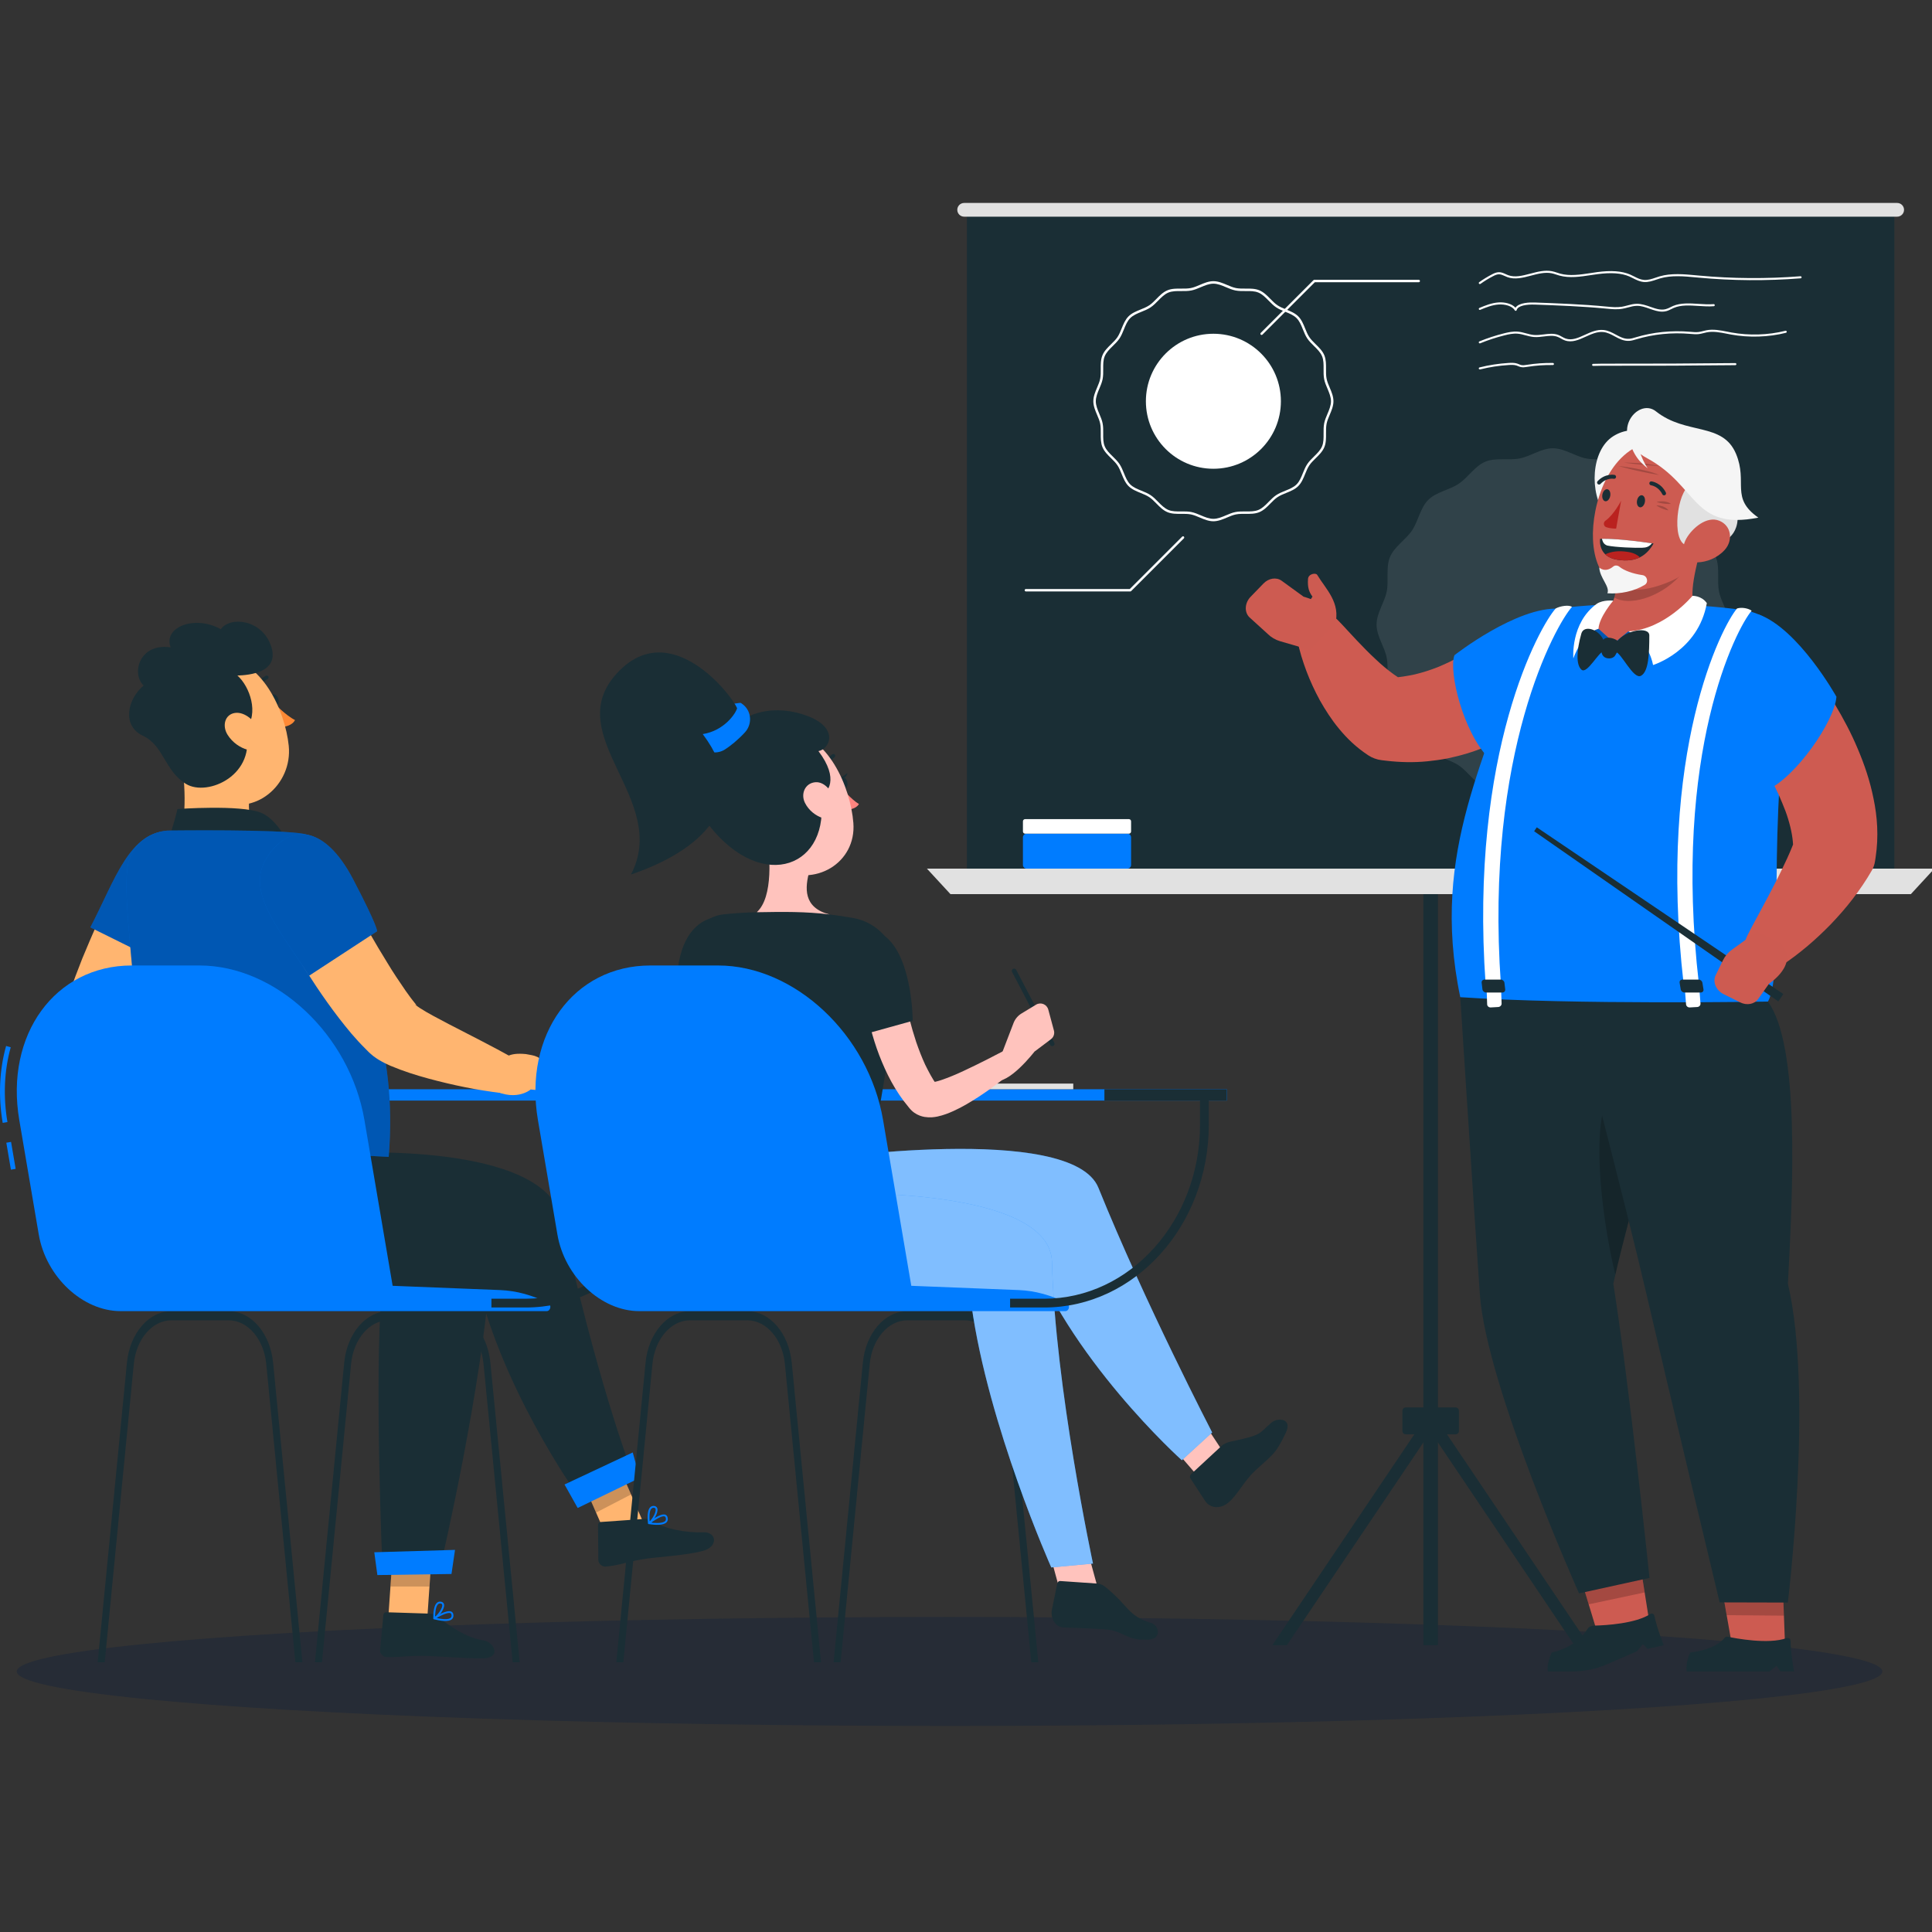 <?xml version="1.0" encoding="utf-8"?>
<!-- Generator: Adobe Illustrator 24.0.0, SVG Export Plug-In . SVG Version: 6.00 Build 0)  -->
<svg version="1.1" id="Layer_1" xmlns="http://www.w3.org/2000/svg" xmlns:xlink="http://www.w3.org/1999/xlink" x="0px" y="0px"
	 viewBox="0 0 1000 1000" style="enable-background:new 0 0 1000 1000;" xml:space="preserve">
<rect x="0" y="0" width="1000" height="1000" fill="#333333" stroke="none"/>
<style type="text/css">
	.st0{opacity:0.4;fill:#12213A;}
	.st1{fill:#1A2E35;}
	.st2{fill:#FFFFFF;}
	.st3{opacity:0.1;}
	.st4{fill:#007CFF;}
	.st5{fill:#E1E1E1;}
	.st6{fill:#FF8935;}
	.st7{fill:#FFB570;}
	.st8{opacity:0.3;}
	.st9{opacity:0.2;}
	.st10{fill:#FFC3BD;}
	.st11{fill:#FF847F;}
	.st12{opacity:0.5;fill:#FFFFFF;}
	.st13{fill:#CD5B51;}
	.st14{fill:#CE5B51;}
	.st15{fill:#F5F5F5;}
	.st16{fill:#BA221F;}
</style>
<ellipse id="_x3C_Path_x3E__84_" class="st0" cx="491.49" cy="865.14" rx="482.81" ry="28.2"/>
<g>
	<rect x="500.48" y="108.6" class="st1" width="480.04" height="349.69"/>
	<path class="st2" d="M628.05,269.81c-2.48,0-4.81-0.99-7.06-1.94c-1.58-0.67-3.08-1.31-4.59-1.61c-1.59-0.31-3.33-0.3-5.02-0.29
		c-2.41,0.02-4.9,0.04-7.11-0.88c-2.26-0.94-4.02-2.73-5.72-4.47c-1.22-1.24-2.37-2.41-3.68-3.29c-1.33-0.89-2.93-1.54-4.48-2.17
		c-2.24-0.91-4.56-1.85-6.27-3.56c-1.71-1.71-2.65-4.03-3.56-6.27c-0.63-1.55-1.28-3.16-2.17-4.48c-0.88-1.31-2.05-2.46-3.29-3.68
		c-1.74-1.7-3.53-3.46-4.47-5.72c-0.91-2.21-0.9-4.7-0.88-7.11c0.01-1.69,0.03-3.43-0.29-5.02c-0.3-1.52-0.93-3.01-1.61-4.59
		c-0.95-2.25-1.94-4.58-1.94-7.06c0-2.48,0.99-4.81,1.94-7.06c0.67-1.58,1.31-3.08,1.61-4.59c0.31-1.59,0.3-3.33,0.29-5.02
		c-0.02-2.41-0.04-4.91,0.88-7.11c0.93-2.26,2.73-4.02,4.47-5.72c1.24-1.22,2.41-2.37,3.29-3.67c0.89-1.33,1.54-2.93,2.17-4.48
		c0.91-2.24,1.85-4.56,3.56-6.27c1.71-1.71,4.03-2.65,6.27-3.56c1.55-0.63,3.16-1.28,4.48-2.17c1.31-0.88,2.46-2.05,3.68-3.29
		c1.7-1.74,3.46-3.53,5.72-4.47c2.21-0.92,4.7-0.9,7.11-0.88c1.68,0.01,3.43,0.03,5.02-0.29c1.52-0.3,3.01-0.93,4.59-1.61
		c2.25-0.96,4.58-1.94,7.06-1.94c2.48,0,4.81,0.99,7.06,1.94c1.58,0.67,3.08,1.31,4.59,1.61c1.59,0.31,3.33,0.3,5.02,0.29
		c2.41-0.02,4.91-0.04,7.11,0.88c2.26,0.94,4.02,2.73,5.72,4.47c1.22,1.24,2.37,2.41,3.68,3.29c1.33,0.89,2.93,1.54,4.48,2.17
		c2.24,0.91,4.56,1.85,6.27,3.56c1.71,1.71,2.65,4.03,3.56,6.27c0.63,1.55,1.28,3.16,2.17,4.48c0.88,1.31,2.05,2.46,3.29,3.68
		c1.74,1.7,3.53,3.46,4.47,5.72c0.91,2.21,0.9,4.7,0.88,7.11c-0.01,1.69-0.03,3.43,0.29,5.02c0.3,1.52,0.93,3.01,1.61,4.59
		c0.95,2.25,1.94,4.58,1.94,7.06c0,2.48-0.99,4.81-1.94,7.06c-0.67,1.58-1.31,3.08-1.61,4.59c-0.31,1.59-0.3,3.33-0.29,5.02
		c0.02,2.41,0.04,4.91-0.88,7.11c-0.94,2.26-2.73,4.02-4.47,5.72c-1.24,1.22-2.41,2.37-3.29,3.67c-0.89,1.33-1.54,2.93-2.17,4.48
		c-0.91,2.24-1.85,4.56-3.56,6.27c-1.71,1.71-4.03,2.65-6.27,3.56c-1.55,0.63-3.16,1.28-4.48,2.17c-1.31,0.88-2.46,2.05-3.67,3.29
		c-1.7,1.74-3.46,3.53-5.72,4.47c-2.21,0.92-4.7,0.9-7.11,0.88c-1.69-0.01-3.43-0.03-5.02,0.29c-1.52,0.3-3.01,0.93-4.59,1.61
		C632.86,268.82,630.53,269.81,628.05,269.81z M612.39,264.71c1.42,0,2.87,0.04,4.25,0.32c1.64,0.33,3.27,1.01,4.84,1.68
		c2.14,0.91,4.34,1.84,6.57,1.84c2.23,0,4.43-0.94,6.57-1.84c1.57-0.67,3.2-1.36,4.84-1.68c1.71-0.34,3.52-0.32,5.27-0.31
		c2.39,0.02,4.65,0.04,6.62-0.78c2.02-0.84,3.62-2.46,5.31-4.19c1.21-1.23,2.46-2.5,3.87-3.45c1.43-0.96,3.1-1.64,4.71-2.29
		c2.22-0.9,4.33-1.76,5.85-3.28c1.53-1.53,2.38-3.63,3.28-5.85c0.65-1.61,1.33-3.28,2.29-4.71c0.95-1.42,2.22-2.66,3.45-3.87
		c1.72-1.69,3.35-3.29,4.19-5.31c0.82-1.97,0.8-4.23,0.78-6.62c-0.01-1.75-0.03-3.56,0.31-5.27c0.33-1.64,1.01-3.27,1.68-4.84
		c0.91-2.14,1.84-4.34,1.84-6.57c0-2.23-0.94-4.43-1.84-6.57c-0.67-1.57-1.36-3.2-1.68-4.84c-0.34-1.71-0.33-3.52-0.31-5.27
		c0.02-2.39,0.04-4.65-0.78-6.62c-0.84-2.02-2.46-3.62-4.19-5.31c-1.23-1.21-2.5-2.46-3.45-3.87c-0.96-1.43-1.63-3.1-2.29-4.71
		c-0.9-2.22-1.75-4.33-3.28-5.85c-1.53-1.53-3.63-2.38-5.85-3.28c-1.61-0.65-3.28-1.33-4.71-2.29c-1.42-0.95-2.66-2.22-3.87-3.45
		c-1.69-1.72-3.29-3.35-5.31-4.19c-1.97-0.82-4.23-0.8-6.62-0.78c-1.75,0.01-3.56,0.03-5.27-0.31c-1.64-0.33-3.27-1.01-4.84-1.68
		c-2.14-0.91-4.34-1.84-6.57-1.84c-2.23,0-4.43,0.94-6.57,1.84c-1.57,0.67-3.2,1.36-4.84,1.68c-1.71,0.34-3.52,0.32-5.27,0.31
		c-2.39-0.02-4.65-0.03-6.62,0.78c-2.02,0.84-3.62,2.46-5.31,4.19c-1.21,1.23-2.46,2.5-3.87,3.45c-1.43,0.96-3.1,1.64-4.71,2.29
		c-2.22,0.9-4.33,1.76-5.85,3.28c-1.53,1.53-2.38,3.63-3.28,5.85c-0.65,1.61-1.33,3.28-2.29,4.71c-0.95,1.42-2.22,2.66-3.45,3.87
		c-1.72,1.69-3.35,3.29-4.19,5.31c-0.82,1.97-0.8,4.23-0.78,6.62c0.01,1.75,0.03,3.56-0.31,5.27c-0.33,1.64-1.01,3.27-1.68,4.84
		c-0.91,2.14-1.84,4.34-1.84,6.57c0,2.23,0.94,4.43,1.84,6.57c0.67,1.57,1.36,3.2,1.68,4.84c0.34,1.71,0.33,3.52,0.31,5.27
		c-0.02,2.39-0.04,4.65,0.78,6.62c0.84,2.02,2.46,3.62,4.19,5.31c1.23,1.21,2.5,2.46,3.45,3.87c0.96,1.43,1.63,3.1,2.29,4.71
		c0.9,2.22,1.76,4.33,3.28,5.85c1.53,1.53,3.63,2.38,5.85,3.28c1.61,0.65,3.27,1.33,4.71,2.29c1.42,0.95,2.67,2.22,3.87,3.45
		c1.69,1.72,3.29,3.35,5.31,4.19c1.97,0.82,4.23,0.8,6.62,0.78C611.71,264.72,612.05,264.71,612.39,264.71z"/>
	<circle class="st2" cx="628.05" cy="207.69" r="34.94"/>
	<path class="st2" d="M653,173.37c-0.16,0-0.32-0.06-0.44-0.18c-0.24-0.24-0.24-0.64,0-0.89l27.3-27.3
		c0.12-0.12,0.28-0.18,0.44-0.18h54.04c0.35,0,0.63,0.28,0.63,0.63c0,0.35-0.28,0.63-0.63,0.63h-53.78l-27.11,27.11
		C653.32,173.31,653.16,173.37,653,173.37z"/>
	<path class="st2" d="M585.03,306.13H531c-0.35,0-0.63-0.28-0.63-0.63c0-0.35,0.28-0.63,0.63-0.63h53.78l27.11-27.11
		c0.24-0.24,0.64-0.24,0.89,0c0.24,0.24,0.24,0.64,0,0.89l-27.3,27.3C585.36,306.07,585.2,306.13,585.03,306.13z"/>
	<g>
		<path class="st2" d="M765.96,147.03c-0.17,0-0.33-0.08-0.44-0.22c-0.17-0.24-0.12-0.57,0.12-0.75c2.08-1.49,4.34-2.88,6.72-4.1
			c1-0.52,2.18-1.07,3.52-1.07c0,0,0.01,0,0.01,0c1.29,0,2.38,0.51,3.43,0.99c0.4,0.19,0.81,0.38,1.23,0.53
			c3.55,1.34,7.46,0.31,11.59-0.78c3.68-0.97,7.5-1.97,11.18-1.24c0.91,0.18,1.78,0.46,2.61,0.74c0.51,0.17,1.01,0.33,1.53,0.48
			c4.99,1.39,10.53,0.54,15.88-0.27c1.11-0.17,2.22-0.34,3.32-0.49c7.24-0.98,12.82-0.57,17.07,1.24c0.71,0.3,1.39,0.65,2.08,1
			c1.67,0.85,3.25,1.65,5.13,1.8c2.09,0.17,4.03-0.49,6.08-1.19c0.66-0.23,1.33-0.45,1.99-0.65c6.02-1.76,12.67-1.14,19.1-0.53
			l1.17,0.11c17.45,1.62,35.16,1.74,52.64,0.36c0.29-0.02,0.55,0.2,0.58,0.49c0.02,0.29-0.2,0.55-0.49,0.58
			c-17.55,1.38-35.32,1.26-52.83-0.36l-1.17-0.11c-6.33-0.6-12.88-1.21-18.7,0.5c-0.65,0.19-1.3,0.41-1.95,0.63
			c-2.07,0.7-4.2,1.43-6.51,1.24c-2.09-0.17-3.84-1.06-5.53-1.91c-0.66-0.34-1.33-0.67-2.01-0.97c-4.07-1.74-9.46-2.12-16.51-1.17
			c-1.09,0.15-2.2,0.32-3.3,0.48c-5.46,0.83-11.11,1.69-16.32,0.25c-0.54-0.15-1.06-0.32-1.58-0.49c-0.84-0.28-1.64-0.54-2.48-0.71
			c-3.45-0.68-7.13,0.29-10.7,1.23c-4.11,1.08-8.37,2.2-12.24,0.75c-0.44-0.17-0.87-0.37-1.3-0.56c-0.99-0.46-1.94-0.84-2.99-0.89
			c-1.09,0-2.09,0.47-3.02,0.95c-2.33,1.2-4.55,2.56-6.58,4.02C766.17,147,766.06,147.03,765.96,147.03z"/>
		<path class="st2" d="M860.32,161.31c-2.2,0-4.35-0.76-6.45-1.5c-2.14-0.75-4.3-1.54-6.59-1.51c-1.58,0.01-3.06,0.41-4.62,0.83
			c-0.98,0.26-2,0.53-3.04,0.7c-2.71,0.44-5.5,0.17-8.21-0.09l-0.33-0.03c-12.16-1.16-24.62-1.62-36.67-2.06
			c-4.16-0.15-8.8,0.51-9.38,2.84c-0.05,0.21-0.23,0.37-0.45,0.4c-0.22,0.03-0.43-0.08-0.54-0.27c-1.25-2.26-5.11-3.23-8.28-3.02
			c-3.49,0.23-6.74,1.58-9.6,2.77c-0.27,0.11-0.59-0.02-0.7-0.29c-0.11-0.27,0.02-0.59,0.29-0.7c2.94-1.22,6.28-2.6,9.94-2.85
			c3.04-0.2,6.84,0.59,8.71,2.75c1.74-2.69,7.48-2.8,10.04-2.7c12.07,0.44,24.55,0.9,36.73,2.07l0.33,0.03
			c2.64,0.25,5.36,0.51,7.93,0.1c0.99-0.16,1.98-0.42,2.94-0.68c1.56-0.42,3.18-0.85,4.89-0.86c2.45,0.01,4.73,0.79,6.96,1.57
			c2.75,0.97,5.35,1.88,7.98,1.2c0.86-0.22,1.62-0.6,2.42-1c0.43-0.21,0.86-0.43,1.3-0.62c3.98-1.71,8.67-1.4,13.21-1.11
			c2.61,0.17,5.31,0.34,7.85,0.14c0.31-0.02,0.55,0.2,0.58,0.49c0.02,0.29-0.2,0.55-0.49,0.58c-2.62,0.21-5.36,0.03-8.01-0.14
			c-4.61-0.3-8.97-0.58-12.72,1.02c-0.42,0.18-0.83,0.39-1.24,0.59c-0.82,0.41-1.66,0.83-2.63,1.08
			C861.75,161.23,861.03,161.31,860.32,161.31z"/>
		<path class="st2" d="M765.95,177.74c-0.21,0-0.41-0.13-0.5-0.33c-0.11-0.27,0.02-0.59,0.29-0.7c4.06-1.67,8.35-3.07,12.75-4.18
			c2.12-0.53,4.59-1.08,7.13-0.87c1.49,0.12,2.91,0.51,4.28,0.88c1.4,0.38,2.73,0.74,4.14,0.85c1.61,0.13,3.32-0.09,4.97-0.29
			c2.5-0.31,5.09-0.63,7.42,0.21c0.74,0.27,1.4,0.63,2.03,0.99c0.65,0.36,1.26,0.71,1.95,0.94c3.24,1.11,6.47-0.36,9.88-1.92
			c3.08-1.41,6.26-2.86,9.71-2.51c2.38,0.24,4.38,1.32,6.32,2.37c2.22,1.2,4.31,2.33,6.84,2.19c1.14-0.06,2.25-0.4,3.32-0.72
			l0.32-0.1c8.82-2.65,18.48-3.62,27.95-2.82l0.49,0.04c1.3,0.12,2.65,0.24,3.93,0.08c0.81-0.1,1.57-0.29,2.38-0.5
			c0.57-0.15,1.15-0.29,1.73-0.41c3.59-0.68,7.27,0.05,10.83,0.75c0.69,0.14,1.38,0.27,2.06,0.4c9.14,1.67,19.07,1.36,27.98-0.88
			c0.29-0.07,0.58,0.1,0.65,0.39c0.07,0.29-0.1,0.58-0.39,0.65c-9.05,2.28-19.15,2.6-28.43,0.9c-0.69-0.13-1.38-0.26-2.07-0.4
			c-3.45-0.68-7.03-1.39-10.42-0.75c-0.56,0.11-1.11,0.25-1.66,0.39c-0.81,0.21-1.65,0.42-2.53,0.53c-1.39,0.16-2.79,0.04-4.15-0.08
			l-0.49-0.04c-9.33-0.8-18.86,0.16-27.55,2.77l-0.31,0.09c-1.14,0.34-2.31,0.7-3.58,0.77c-2.82,0.15-5.15-1.1-7.41-2.32
			c-1.85-1-3.76-2.03-5.92-2.25c-3.15-0.32-6.2,1.07-9.15,2.41c-3.45,1.58-7.02,3.2-10.67,1.96c-0.78-0.27-1.47-0.65-2.13-1.02
			c-0.62-0.35-1.21-0.68-1.87-0.91c-2.09-0.75-4.44-0.46-6.92-0.16c-1.7,0.21-3.47,0.43-5.19,0.29c-1.51-0.12-2.95-0.51-4.34-0.88
			c-1.38-0.38-2.69-0.73-4.09-0.84c-2.36-0.2-4.74,0.33-6.78,0.85c-4.36,1.09-8.6,2.48-12.61,4.13
			C766.09,177.73,766.02,177.74,765.95,177.74z"/>
		<g>
			<path class="st2" d="M765.95,191.23c-0.24,0-0.46-0.16-0.52-0.41c-0.07-0.29,0.1-0.58,0.39-0.65c4.85-1.22,9.9-1.99,15.02-2.31
				c1.46-0.09,3.01-0.14,4.42,0.31c0.32,0.1,0.63,0.23,0.93,0.36c0.42,0.18,0.82,0.34,1.25,0.43c0.91,0.19,1.92,0.03,2.9-0.13
				c4.48-0.71,8.96-1.03,13.44-0.96c0.3,0,0.53,0.25,0.53,0.54c-0.01,0.3-0.2,0.52-0.54,0.53c-4.41-0.07-8.84,0.24-13.15,0.93
				c-1.18,0.19-2.29,0.36-3.39,0.13c-0.53-0.11-0.99-0.3-1.44-0.49c-0.28-0.12-0.55-0.23-0.84-0.32c-1.23-0.39-2.67-0.35-4.03-0.26
				c-5.05,0.31-10.03,1.08-14.82,2.28C766.04,191.23,766,191.23,765.95,191.23z"/>
			<path class="st2" d="M824.61,189.4c-0.29,0-0.52-0.23-0.53-0.52c-0.01-0.3,0.22-0.54,0.52-0.55c2.98-0.11,6.02-0.1,8.95-0.1
				l0.23,0c21.38,0.04,43.05-0.06,64.42-0.29c0,0,0,0,0.01,0c0.29,0,0.53,0.24,0.54,0.53c0,0.3-0.23,0.54-0.53,0.54
				c-21.38,0.24-43.06,0.34-64.43,0.29l-0.23,0c-2.92-0.01-5.95-0.01-8.91,0.1C824.62,189.4,824.62,189.4,824.61,189.4z"/>
		</g>
	</g>
	<g class="st3">
		<path class="st2" d="M895.01,323.28c0,5.97-4.13,11.47-5.25,17.11c-1.15,5.82,0.54,12.47-1.68,17.82
			c-2.26,5.45-8.18,8.94-11.42,13.78c-3.27,4.88-4.25,11.68-8.38,15.81c-4.14,4.14-10.94,5.12-15.81,8.38
			c-4.84,3.24-8.34,9.16-13.78,11.42c-5.35,2.22-12,0.53-17.82,1.68c-5.65,1.12-11.14,5.25-17.11,5.25
			c-5.97,0-11.47-4.13-17.11-5.25c-5.82-1.15-12.47,0.54-17.82-1.68c-5.45-2.26-8.94-8.18-13.78-11.42
			c-4.88-3.27-11.68-4.25-15.81-8.38c-4.14-4.14-5.12-10.94-8.38-15.81c-3.24-4.84-9.16-8.34-11.42-13.78
			c-2.22-5.35-0.53-12-1.68-17.82c-1.12-5.65-5.25-11.14-5.25-17.11c0-5.97,4.13-11.47,5.25-17.11c1.15-5.82-0.54-12.47,1.68-17.82
			c2.26-5.45,8.18-8.94,11.42-13.78c3.27-4.88,4.25-11.68,8.38-15.81c4.14-4.14,10.94-5.12,15.81-8.38
			c4.84-3.24,8.34-9.16,13.78-11.42c5.35-2.22,12-0.53,17.82-1.68c5.65-1.12,11.14-5.25,17.11-5.25c5.97,0,11.47,4.13,17.11,5.25
			c5.82,1.15,12.47-0.54,17.82,1.68c5.45,2.26,8.94,8.18,13.78,11.42c4.88,3.27,11.68,4.25,15.81,8.38
			c4.14,4.14,5.12,10.94,8.38,15.81c3.24,4.84,9.16,8.34,11.42,13.78c2.22,5.35,0.53,12,1.68,17.82
			C890.88,311.81,895.01,317.3,895.01,323.28z"/>
	</g>
	<g>
		<path class="st4" d="M531.39,431.5h52.13c1.06,0,1.93,0.87,1.93,1.93v14.25c0,1.06-0.87,1.93-1.93,1.93h-52.13
			c-1.06,0-1.93-0.87-1.93-1.93v-14.25C529.46,432.37,530.33,431.5,531.39,431.5z"/>
		<path class="st2" d="M530.6,431.5h53.72c0.62,0,1.13-0.51,1.13-1.13v-5.26c0-0.62-0.51-1.13-1.13-1.13H530.6
			c-0.62,0-1.13,0.51-1.13,1.13v5.26C529.46,430.99,529.97,431.5,530.6,431.5z"/>
	</g>
	<rect x="736.74" y="456.2" class="st1" width="7.53" height="395.34"/>
	<path class="st1" d="M753.43,742.39h-25.84c-0.94,0-1.7-0.76-1.7-1.7v-10.5c0-0.94,0.76-1.7,1.7-1.7h25.84c0.94,0,1.7,0.76,1.7,1.7
		v10.5C755.13,741.63,754.37,742.39,753.43,742.39z"/>
	<polygon class="st1" points="666.1,851.54 658.57,851.54 736.74,735.44 744.27,735.44 	"/>
	<polygon class="st1" points="814.91,851.54 822.44,851.54 744.27,735.44 736.74,735.44 	"/>
	<path class="st5" d="M981.97,112.15H499.04c-1.96,0-3.55-1.59-3.55-3.55l0,0c0-1.96,1.59-3.55,3.55-3.55h482.94
		c1.96,0,3.55,1.59,3.55,3.55l0,0C985.52,110.56,983.93,112.15,981.97,112.15z"/>
	<polygon class="st5" points="1001.23,449.61 479.78,449.61 491.94,462.79 989.07,462.79 	"/>
</g>
<g>
	<rect x="127.54" y="563.79" class="st4" width="239.04" height="5.86"/>
	<rect x="303.19" y="563.79" class="st1" width="63.38" height="5.86"/>
	<path class="st1" d="M268.98,860.39h-3.63l-15.08-154.5c-1.26-12.82-9.6-22.5-19.4-22.5h-29.74c-9.82,0-18.14,9.68-19.4,22.5
		l-15.08,154.5h-3.63l15.15-155.12c1.47-15.16,11.34-26.61,22.95-26.61h29.74c11.61,0,21.48,11.45,22.95,26.61L268.98,860.39z"/>
	<path class="st1" d="M156.51,860.39h-3.63l-15.08-154.5c-1.26-12.82-9.6-22.5-19.4-22.5H88.67c-9.82,0-18.14,9.68-19.4,22.5
		l-15.08,154.5h-3.63l15.15-155.12c1.47-15.16,11.34-26.61,22.95-26.61h29.74c11.61,0,21.48,11.45,22.95,26.61L156.51,860.39z"/>
	<g>
		<g>
			<path class="st1" d="M140.3,362.85c0.54,1.56,1.82,2.56,2.85,2.24c1.03-0.32,1.42-1.84,0.88-3.4c-0.54-1.56-1.82-2.56-2.85-2.24
				C140.15,359.78,139.76,361.3,140.3,362.85z"/>
			<path class="st6" d="M141.82,363.93c0,0,6.08,6.38,10.86,8.76c-1.44,3.01-5.8,3.5-5.8,3.5L141.82,363.93z"/>
			<path class="st1" d="M133.73,357.82c-0.15,0.05-0.31,0.07-0.48,0.04c-0.53-0.09-0.88-0.59-0.79-1.12c0.91-5.21,5.06-6.93,5.24-7
				c0.45-0.23,1.06,0.04,1.26,0.54c0.2,0.5-0.04,1.06-0.54,1.26c-0.17,0.07-3.34,1.45-4.05,5.54
				C134.3,357.44,134.05,357.71,133.73,357.82z"/>
			<path class="st7" d="M92.16,387.12l15.98,15.14l21.19,11.9c-0.75,0.68-0.49,5.42-0.17,7.79c0.66,4.93,2,8.7,8.72,11.48
				c2.59,1.07,5.05,2.43,5.46,4.81c0.5,2.89-1.62,6.49-13.48,8.2c-13.74,1.98-24.77-1.2-33.44-4.71c-5.01-2.03-4.12-4.27-2.88-9.01
				C96.74,420.66,96.01,399.34,92.16,387.12z"/>
			<path class="st1" d="M85.79,438.27c4.27-11.05,6.04-19.52,6.04-19.52s32.44-2.35,43.15,1.88c10.71,4.23,17.35,22.58,17.35,22.58
				L85.79,438.27z"/>
			<path class="st7" d="M88.61,378.58c7.64,18.23,11.19,29.31,23.89,35.43c19.11,9.22,39.01-7.75,36.95-28
				c-1.86-18.22-14.04-44.98-34.78-45.72C94.24,339.57,80.97,360.35,88.61,378.58z"/>
			<path class="st1" d="M127.07,377.62c7.19-8.2,2.2-22.36-4.19-27.96c6.19-0.21,22.17-1.61,17.38-15.39
				c-4.79-13.78-21.17-15.38-25.97-8.59c-13.58-7.59-29.96-1-25.97,9.39c-15.98-2.4-20.57,13.38-13.98,19.77
				c-8.39,6.99-11.39,20.77-0.4,25.97s11.19,18.18,22.37,24.97C107.49,412.57,133.26,401,127.07,377.62z"/>
			<path class="st7" d="M117.83,380.38c2.57,4.07,6.62,6.7,10.29,7.68c5.51,1.47,8.16-4.62,6.13-9.84
				c-1.84-4.69-7.42-10.02-12.71-9.19C116.32,369.86,114.88,375.74,117.83,380.38z"/>
			<g>
				<g>
					<g>
						<g>
							<g>
								<path class="st7" d="M100.97,462.64L84.77,495c-2.71,5.39-5.35,10.77-7.91,16.16c-2.56,5.35-5.12,10.73-7.34,16.01
									c-1.2,2.67-2.2,5.21-3.28,7.81l-1.37,3.72l-0.17,0.47l-0.09,0.23l-0.04,0.12l-0.02,0.05l0.06-0.24
									c0.33-1.35,0.36-2.47,0.33-3.2c-0.08-1.53-0.34-2.05-0.45-2.29c-0.22-0.35-0.14,0.33,0.13,1.13
									c0.26,0.82,0.71,1.84,1.23,2.91c1.07,2.15,2.43,4.51,3.84,6.92c5.83,9.66,12.98,19.78,19.47,30.06l0.16,0.25
									c2.86,4.53,1.5,10.52-3.03,13.37c-3.28,2.07-7.34,1.92-10.41-0.04c-5.58-3.57-10.69-7.33-15.71-11.45
									c-5.02-4.1-9.88-8.44-14.59-13.37c-2.39-2.45-4.7-5.07-6.99-8.1c-1.15-1.52-2.31-3.14-3.48-5.06
									c-1.16-1.93-2.37-4.07-3.45-7.39c-0.52-1.73-1.07-3.78-1.16-6.85c-0.04-1.5,0.08-3.39,0.59-5.5l0.4-1.59l1.33-5.14
									c0.98-3.22,1.91-6.55,2.99-9.63c2.12-6.29,4.44-12.26,6.79-18.26c2.46-5.9,4.92-11.77,7.54-17.53
									c5.26-11.56,10.74-22.73,16.96-33.94c5.14-9.26,16.82-12.6,26.08-7.45c9.01,5,12.41,16.18,7.86,25.31L100.97,462.64z"/>
								<g>
									<g>
										<path class="st4" d="M88.4,430.18c20.85,0.77,30.33,16.38,13.04,44.16c-14.87,23.88-16.91,24.37-16.91,24.37L46.76,480
											C59.45,455.82,67.06,429.4,88.4,430.18z"/>
									</g>
									<g class="st8">
										<path d="M88.4,430.18c20.85,0.77,30.33,16.38,13.04,44.16c-14.87,23.88-16.91,24.37-16.91,24.37L46.76,480
											C59.45,455.82,67.06,429.4,88.4,430.18z"/>
									</g>
								</g>
								<path class="st7" d="M99.25,579.17l-2.1-2.35c-6.54-6.07-9.31-5.31-16.8-5.31l-9.13,6.83c5.53,15.2,16.7,14.53,16.7,14.53
									l3.25,3.02c3.08,2.86,8.08,1.62,9.47-2.35l0.95-2.7C102.99,586.82,102.1,582.34,99.25,579.17z"/>
							</g>
							<g>
								<polygon class="st7" points="318.31,805.32 336.16,795.31 317.15,751.79 299.31,761.81 								"/>
								<polygon class="st9" points="308.52,782.9 326.65,773.52 317.15,751.79 299.31,761.81 								"/>
								<path class="st1" d="M333.84,786.17l-22.9,1.61c-0.83,0.06-1.42,0.68-1.41,1.5l0.17,18.2c0.02,1.89,1.91,3.54,3.82,3.37
									c7.96-0.7,11.19-2.68,21.18-4.11c6.15-0.88,20.92-1.75,29.19-4.02c8.09-2.22,6.95-9.9,0.16-9.61
									c-8.79,0.38-20.54-1.82-26.61-5.94C336.34,786.43,335.06,786.08,333.84,786.17z"/>
								<g>
									<path class="st1" d="M177.63,596.82c0,0,104.28-6.22,113.1,34.23c17.95,82.29,35.24,127.81,35.24,127.81l-27.58,14.24
										c0,0-40.55-56.92-52.53-115.24c-42.47-6.38-116.72,16.11-134.5-15.78c-15.69-28.15-1.92-48.36-1.92-48.36L177.63,596.82z"
										/>
								</g>
								<polygon class="st4" points="299.01,780.53 331.13,764.96 327.51,751.79 292.2,768.37 								"/>
								<path class="st4" d="M341.32,789.21c-1.88,0.13-3.99-0.11-5.48-0.35c-0.19-0.03-0.34-0.17-0.38-0.35
									c-0.05-0.18,0.02-0.37,0.16-0.49c0.62-0.5,6.11-4.85,8.67-4.05c0.59,0.18,1.01,0.62,1.2,1.27c0.32,1.06,0.18,1.94-0.41,2.62
									C344.31,788.72,342.89,789.1,341.32,789.21z M337.09,788.08c3.7,0.47,6.37,0.17,7.26-0.85c0.37-0.42,0.44-0.98,0.22-1.72
									c-0.1-0.34-0.28-0.54-0.57-0.63C342.62,784.45,339.35,786.41,337.09,788.08z"/>
								<path class="st4" d="M335.94,788.87c-0.07,0.01-0.15-0.01-0.22-0.04c-0.15-0.07-0.26-0.2-0.28-0.36
									c-0.04-0.25-0.91-6.08,1.01-8.2c0.52-0.57,1.18-0.84,1.97-0.81c0.95,0.05,1.59,0.51,1.82,1.32
									c0.63,2.19-2.11,6.66-4.06,8.01C336.11,788.83,336.02,788.86,335.94,788.87z M338.14,780.41c-0.39,0.03-0.72,0.19-0.99,0.49
									c-1.15,1.27-1.07,4.64-0.88,6.57c1.67-1.62,3.46-5,3.05-6.43c-0.08-0.27-0.26-0.59-0.95-0.63
									C338.29,780.4,338.21,780.4,338.14,780.41z"/>
							</g>
							<g>
								<polygon class="st7" points="200.61,842.63 220.88,841.67 224.2,793.81 203.93,794.77 								"/>
								<path class="st1" d="M222.95,835.23L200,834.5c-0.83-0.03-1.48,0.53-1.56,1.35l-1.69,18.12c-0.17,1.88,1.54,3.72,3.46,3.74
									c7.99,0.12,11.35-0.89,21.44-0.57c6.21,0.2,17.51,1.21,27.9,1.21c10.39,0,6.25-8.47,0.67-9.27
									c-8.71-1.25-18.17-7.78-23.8-12.49C225.41,835.75,224.17,835.27,222.95,835.23z"/>
								<path class="st4" d="M230.07,839.02c-1.89-0.06-3.96-0.51-5.42-0.9c-0.18-0.05-0.32-0.2-0.35-0.38
									c-0.03-0.19,0.05-0.37,0.21-0.47c0.67-0.43,6.57-4.2,9.04-3.14c0.57,0.24,0.94,0.72,1.07,1.38
									c0.21,1.09-0.02,1.95-0.68,2.56C233.1,838.84,231.66,839.07,230.07,839.02z M225.98,837.46c3.63,0.84,6.32,0.82,7.31-0.1
									c0.41-0.38,0.54-0.93,0.39-1.69c-0.07-0.35-0.23-0.57-0.5-0.69C231.85,834.42,228.4,836.03,225.98,837.46z"/>
								<path class="st4" d="M224.76,838.13c-0.07,0-0.15-0.02-0.22-0.06c-0.14-0.08-0.24-0.23-0.24-0.39
									c-0.01-0.25-0.29-6.14,1.84-8.06c0.57-0.52,1.26-0.72,2.04-0.6c0.94,0.14,1.53,0.67,1.68,1.5c0.4,2.24-2.78,6.41-4.85,7.56
									C224.93,838.11,224.85,838.13,224.76,838.13z M227.81,829.94c-0.4-0.01-0.74,0.11-1.04,0.39c-1.27,1.14-1.54,4.5-1.55,6.45
									c1.82-1.44,3.95-4.62,3.69-6.09c-0.05-0.28-0.2-0.62-0.89-0.72C227.96,829.95,227.89,829.94,227.81,829.94z"/>
								<g>
									<polygon class="st9" points="203.93,794.78 224.2,793.82 222.3,821.19 202.09,821.16 									"/>
								</g>
								<path class="st1" d="M130.04,594.66c0,0,126.59,23.59,124.14,59.16c-4.41,64.01-25.88,155.5-25.88,155.5l-30.41,0.43
									c0,0-4.15-95.15-0.39-141.48c-37.97,0-112.7-1.32-127.33-20.85c-16.16-21.57,0.46-55.46,0.46-55.46L130.04,594.66z"/>
								<polygon class="st4" points="195.33,815.25 233.69,814.69 235.51,802.22 193.73,803.45 								"/>
							</g>
							<g>
								<path class="st4" d="M157.23,431.61c-12.43-2.42-68.52-1.73-68.52-1.73c-11.59-0.29-21.55,8.28-22.85,19.8
									c-1.96,17.3,3.85,55.56,4.24,75.29c0.47,24.21,1,34.41,0.54,66.99l130.55,6.83c4.84-59.35-14.38-87.98-25.89-147.06
									C173.55,442.81,169.65,434.03,157.23,431.61z"/>
								<path class="st8" d="M157.23,431.61c-12.43-2.42-68.52-1.73-68.52-1.73c-11.59-0.29-21.55,8.28-22.85,19.8
									c-1.96,17.3,3.85,55.56,4.24,75.29c0.47,24.21,1,34.41,0.54,66.99l130.55,6.83c4.84-59.35-14.38-87.98-25.89-147.06
									C173.55,442.81,169.65,434.03,157.23,431.61z"/>
							</g>
							<g>
								<path class="st7" d="M173.1,450.72c5.88,10.45,11.93,21.42,18.04,31.91c3.01,5.3,6.14,10.51,9.28,15.6
									c3.09,5.17,6.37,10,9.59,14.68l2.43,3.36c0.81,1.15,1.61,2.03,2.41,3.08l0.6,0.76l0.3,0.38l0.07,0.09l-0.1-0.1l-0.21-0.19
									c-0.14-0.12-0.29-0.23-0.45-0.33c-0.09-0.05-0.04-0.02-0.07-0.02c-0.01,0.01-0.12,0,0.06,0.14c0.31,0.36,1.4,1.05,2.32,1.71
									c4.27,2.77,9.8,5.58,15.15,8.41c10.85,5.66,22.22,11.26,33.21,17.51l0.15,0.08c4.64,2.64,6.27,8.55,3.63,13.19
									c-1.98,3.48-5.8,5.26-9.53,4.83c-13.05-1.53-25.59-4.13-38.32-7.57c-6.42-1.75-12.63-3.69-19.63-6.62
									c-1.86-0.83-3.57-1.61-5.89-3.01c-0.5-0.27-1.22-0.77-1.87-1.23c-0.35-0.25-0.63-0.43-1.02-0.73l-1.33-1.12l-0.65-0.58
									l-0.45-0.43l-0.5-0.5l-0.99-1c-1.28-1.33-2.71-2.69-3.87-4.01l-3.55-3.99c-8.97-10.68-16.45-21.5-23.49-32.54
									c-6.97-11.13-13.39-22.15-19.32-34.04c-4.73-9.48-0.88-20.99,8.6-25.72c9.18-4.58,20.27-1.11,25.25,7.72L173.1,450.72z"/>
								<g>
									<g>
										<path class="st4" d="M138.09,443.92c11.24-17.58,29.5-17.83,44.67,11.16c13.04,24.93,12.43,26.93,12.43,26.93
											l-35.29,23.06C145.5,481.88,126.59,461.92,138.09,443.92z"/>
									</g>
									<g class="st8">
										<path d="M138.09,443.92c11.24-17.58,29.5-17.83,44.67,11.16c13.04,24.93,12.43,26.93,12.43,26.93l-35.29,23.06
											C145.5,481.88,126.59,461.92,138.09,443.92z"/>
									</g>
								</g>
								<path class="st7" d="M275.26,546.15l-3.1-0.57c-8.88-0.81-10.62,1.49-16.54,6.07l-3.05,10.98
									c13.67,8.65,22.1,1.29,22.1,1.29l4.42,0.4c4.18,0.38,7.38-3.66,6.06-7.64l-0.9-2.71
									C282.9,549.92,279.46,546.92,275.26,546.15z"/>
							</g>
						</g>
					</g>
				</g>
			</g>
		</g>
	</g>
	<path class="st4" d="M1.39,581.2c-2.33-13.69-1.72-27.46,1.77-39.81l2.4,0.68c-3.38,12-3.97,25.39-1.71,38.72L1.39,581.2z"/>
	
		<rect x="4.28" y="591.06" transform="matrix(0.986 -0.168 0.168 0.986 -100.247 9.402)" class="st4" width="2.49" height="14.15"/>
	<path class="st4" d="M258.92,667.74l-55.69-2.21l-14.6-85.8c-7.52-44.18-45.76-80-85.41-80H68.17c-39.66,0-65.71,35.82-58.19,80
		l10.08,59.23c3.73,21.92,22.7,39.68,42.37,39.68h143.04h77.44c2.08,0,2.73-3.18,0.84-4.15
		C275.7,670.39,267.24,668.07,258.92,667.74z"/>
	<path class="st1" d="M272.03,676.76h-17.67v-4.54h17.67c44.47,0,80.64-40.42,80.64-90.11v-15.38h4.54v15.38
		C357.22,634.3,319,676.76,272.03,676.76z"/>
</g>
<g>
	<rect x="395.99" y="563.79" class="st4" width="239.04" height="5.86"/>
	<rect x="475.49" y="560.86" class="st5" width="80.03" height="2.93"/>
	<rect x="571.64" y="563.79" class="st1" width="63.38" height="5.86"/>
	<path class="st1" d="M537.43,860.39h-3.63l-15.08-154.5c-1.26-12.82-9.6-22.5-19.4-22.5h-29.74c-9.82,0-18.14,9.68-19.4,22.5
		l-15.08,154.5h-3.63l15.15-155.12c1.47-15.16,11.34-26.61,22.95-26.61h29.74c11.61,0,21.48,11.45,22.95,26.61L537.43,860.39z"/>
	<path class="st1" d="M424.96,860.39h-3.63l-15.08-154.5c-1.26-12.82-9.6-22.5-19.4-22.5h-29.74c-9.82,0-18.14,9.68-19.4,22.5
		l-15.08,154.5h-3.63l15.15-155.12c1.47-15.16,11.34-26.61,22.95-26.61h29.74c11.61,0,21.48,11.45,22.95,26.61L424.96,860.39z"/>
	<g>
		<g>
			<g>
				<path class="st10" d="M374.13,502.71l-4.8,35.33c-1.52,11.77-3.1,23.56-4.23,35.15l-0.38,4.31l-0.18,2.14
					c0.01-0.16,0-0.73-0.07-1.05c-0.03-0.34-0.14-0.71-0.24-1c-0.19-0.58-0.42-0.97-0.61-1.21c-0.37-0.48-0.41-0.41-0.31-0.31
					c0.08,0.12,0.38,0.35,0.72,0.6c0.71,0.51,1.7,1.09,2.79,1.63c4.47,2.19,10,4.05,15.47,5.74c11.04,3.43,22.66,6.23,34.12,9.08
					l-1.3,10.07c-12.27-0.4-24.28-1.65-36.54-3.78c-6.14-1.17-12.22-2.45-18.78-4.96c-1.66-0.65-3.36-1.39-5.2-2.44
					c-0.93-0.54-1.88-1.14-2.94-2c-1.04-0.86-2.18-1.84-3.36-3.58c-0.59-0.88-1.16-1.94-1.59-3.22c-0.21-0.65-0.38-1.39-0.5-2.09
					c-0.1-0.7-0.13-1.64-0.12-2.17l0.05-2.34l0.14-4.66c0.5-12.31,1.6-24.32,2.92-36.34c1.28-12.01,2.82-23.92,4.7-35.88
					L374.13,502.71z"/>
				<path class="st10" d="M442.93,603.74l-7.73,7.06c-1.8,1.65-4.43,2.03-6.63,0.97l-8.54-4.11c0,0-12.66-0.52-14.47-8.26l3.27-6.01
					l19.62-2.18c2.02-0.22,4.05,0.23,5.78,1.28l8.09,4.94C444.57,598.81,444.88,601.96,442.93,603.74z"/>
				<path class="st10" d="M396.66,430.1c2,12.12,3.7,34.27-4.96,42.06c0,0,21.16,11.08,35.04,30.42c14.84-11.76,2.41-29.3,2.41-29.3
					c-13.34-3.61-12.7-13.57-10.08-22.86L396.66,430.1z"/>
				<path class="st1" d="M367.75,475.32c-15.26,4.96-18.54,25.42-17.16,41.34l30.8,18.94c0,0,7.48-23.25,7.41-35.66
					C388.73,486.73,378.11,471.95,367.75,475.32z"/>
				<path class="st1" d="M464.76,505.05c-1.29,17.52-5.19,47.04-14.79,96.72l-82.47-2.45c2.16-30.44-1.1-53.14-8.56-106.42
					c-1.36-9.72,5.63-18.62,15.4-19.62c5.3-0.55,11.31-1,17.37-1.11c13.9-0.26,25.28-0.36,37.45,1.12c4.02,0.49,8.17,1.12,12.13,1.8
					C455.66,477.53,465.83,490.49,464.76,505.05z"/>
				<path class="st1" d="M434.78,405.62c0.5,1.56,1.74,2.56,2.76,2.23c1.02-0.33,1.44-1.86,0.94-3.42c-0.5-1.56-1.74-2.56-2.76-2.23
					C434.69,402.53,434.27,404.06,434.78,405.62z"/>
				<path class="st1" d="M435.29,402.44l3.4-2.29C438.69,400.15,437.71,403.69,435.29,402.44z"/>
				<path class="st11" d="M435.81,407.99c0,0,4.81,5.86,8.77,8.16c-1.44,2.59-5.22,2.84-5.22,2.84L435.81,407.99z"/>
				<path class="st1" d="M432.24,391.58c0.13-0.3,0.1-0.66-0.11-0.95c-0.32-0.43-0.92-0.52-1.35-0.2c-4.28,3.16-4.08,7.6-4.07,7.79
					c0.03,0.53,0.49,0.94,1.02,0.91c0.53-0.03,0.93-0.48,0.91-1.01l0,0c-0.01-0.15-0.13-3.61,3.29-6.13
					C432.07,391.88,432.18,391.74,432.24,391.58z"/>
				<path class="st10" d="M379.62,416c7.35,18.77,10.06,26.88,22.9,33.59c19.32,10.1,40.77-3.04,39.18-23.63
					c-1.43-18.54-13.21-46.12-34.42-47.7C386.39,376.7,372.27,397.23,379.62,416z"/>
				<path class="st1" d="M424.71,411.67c3.65-1.06,9.96-8.3-1.08-22.9c5.92-1.06,10.72-11.9-5.47-18.1
					c-16.18-6.2-33.83-3.17-44.56,11.67c0,0-34.14,10.09-6.32,45.2C395.1,462.66,430.42,448.38,424.71,411.67z"/>
				<path class="st4" d="M360.97,382.31c-0.28,1.76,1.02,3.46,2.7,4.88c3.27,2.78,8.02,3.02,11.62,0.69
					c2.78-1.8,6.38-4.59,10.28-8.81c3.8-4.1,3.51-10.64-0.77-14.24c-0.83-0.7-1.43-1.03-1.43-1.03S363.83,364.47,360.97,382.31z"/>
				<path class="st1" d="M363.74,379.97c11.17-1.78,17.11-10.73,17.77-13.39c-2.58-6.59-34.86-48.37-62.46-17.8
					c-29.14,32.28,27.9,64.92,7.53,103.87C361.89,440.72,390.95,416.17,363.74,379.97z"/>
				<path class="st10" d="M416.64,415.56c2,4.01,5.66,6.73,9.18,7.85c5.28,1.68,8.12-3,6.81-8.09c-1.18-4.58-5.34-10.97-10.72-10.43
					C416.61,405.42,414.36,410.97,416.64,415.56z"/>
				<polygon class="st10" points="550.08,828.73 569.55,826.89 556.43,778.93 536.96,780.78 				"/>
				<path class="st1" d="M595.8,840.02c-11.91-3.51-11.52-8.75-23.4-18.41c-1.29-1.05-2.72-1.84-4.25-1.94l-19.39-1.34
					c-0.72-0.05-1.37,0.52-1.54,1.35l-2.73,13.42c-0.94,4.64,1.92,9.11,5.94,9.27c6.46,0.25,14.37,0.48,21.43,0.97
					c10.28,0.71,10.4,5.92,22.48,5.34C601.65,848.32,599.87,841.22,595.8,840.02z"/>
				<polygon class="st10" points="622.55,767.04 635.75,755.58 613.67,722.05 597.15,737.68 				"/>
				<path class="st1" d="M632.2,748.47l-15.72,14.57c-0.62,0.58-0.74,1.53-0.27,2.24l7.53,11.55c2.6,3.99,7.84,4.18,11.61,1.26
					c5.16-3.99,8.05-10.98,14.17-16.72c8.88-8.33,10.47-8.1,15.99-19.71c3.72-7.82-4.41-7.86-7.27-5.43
					c-7.2,6.12-4.37,6.36-21.14,9.92C635.28,746.54,633.53,747.23,632.2,748.47z"/>
				<g>
					<path class="st4" d="M421.2,600.33c0,0,133.52-19.75,147.34,14.47c24.05,59.55,58.87,126.64,58.87,126.64l-15.69,14.38
						c0,0-59.78-53.56-80.49-113.39c-24.74,8-103.44,33.76-132.26,33.76c-30.79,0-43.36-26.25-32.24-69.83
						c0.99-3.89,4.53-6.58,8.54-6.56C394.66,599.89,421.2,600.33,421.2,600.33z"/>
					<path class="st12" d="M421.2,600.33c0,0,133.52-19.75,147.34,14.47c24.05,59.55,58.87,126.64,58.87,126.64l-15.69,14.38
						c0,0-59.78-53.56-80.49-113.39c-24.74,8-103.44,33.76-132.26,33.76c-30.79,0-43.36-26.25-32.24-69.83
						c0.99-3.89,4.53-6.58,8.54-6.56C394.66,599.89,421.2,600.33,421.2,600.33z"/>
				</g>
				<g>
					<path class="st4" d="M434,617.72c0,0,109.58-3.3,110.51,35.52c1.53,64.2,21.22,156.05,21.22,156.05l-21.59,2.01
						c0,0-32.68-73.18-41.32-135.89c-39.03,2.53-75.02,0.79-103.85,0.79c-32.31,0-34.97-35.48-3.53-76.87
						C414.66,599.32,434,617.72,434,617.72z"/>
					<path class="st12" d="M434,617.72c0,0,109.58-3.3,110.51,35.52c1.53,64.2,21.22,156.05,21.22,156.05l-21.59,2.01
						c0,0-32.68-73.18-41.32-135.89c-39.03,2.53-75.02,0.79-103.85,0.79c-32.31,0-34.97-35.48-3.53-76.87
						C414.66,599.32,434,617.72,434,617.72z"/>
				</g>
				<path class="st2" d="M366.4,594.44l-2.33,7.32c-0.31,0.56,0.36,1.17,1.31,1.2l84.88,2.52c0.74,0.02,1.37-0.32,1.43-0.79
					l0.96-7.36c0.07-0.51-0.57-0.96-1.38-0.99l-83.51-2.48C367.15,593.84,366.6,594.08,366.4,594.44z"/>
				<g>
					<path class="st1" d="M377.34,604.11l-2.24-0.07c-0.45-0.01-0.78-0.25-0.74-0.53l1.33-9.56c0.04-0.28,0.44-0.5,0.88-0.48
						l2.24,0.07c0.45,0.01,0.78,0.25,0.74,0.53l-1.33,9.56C378.18,603.91,377.79,604.12,377.34,604.11z"/>
					<path class="st1" d="M443.95,606.09l-2.24-0.07c-0.45-0.01-0.78-0.25-0.74-0.53l1.33-9.56c0.04-0.28,0.44-0.5,0.88-0.48
						l2.24,0.07c0.45,0.01,0.78,0.25,0.74,0.53l-1.33,9.56C444.8,605.89,444.4,606.11,443.95,606.09z"/>
					<path class="st1" d="M410.65,605.1l-2.24-0.07c-0.45-0.01-0.78-0.25-0.74-0.53l1.33-9.56c0.04-0.28,0.44-0.5,0.88-0.48
						l2.24,0.07c0.45,0.01,0.78,0.25,0.74,0.53l-1.33,9.56C411.49,604.9,411.09,605.12,410.65,605.1z"/>
				</g>
				<path class="st10" d="M467.89,514.5c0.32,1.79,0.78,4.06,1.22,6.12c0.45,2.11,0.95,4.22,1.49,6.31
					c1.07,4.19,2.27,8.33,3.61,12.39c1.39,4.02,2.91,7.97,4.64,11.72c1.81,3.67,3.7,7.31,5.96,10.43l0.41,0.61
					c0.09,0.13-0.08-0.1-0.17-0.19c-0.1-0.11-0.22-0.22-0.33-0.33c-0.24-0.2-0.44-0.39-0.69-0.55c-0.94-0.64-1.68-0.8-2.05-0.84
					c-0.69-0.05-0.31,0.09,0.24,0.04c1.17-0.06,3.07-0.54,4.92-1.15c3.78-1.28,7.86-2.98,11.86-4.87c8.04-3.75,16.24-8,24.28-12.21
					l5.87,8.28c-7.13,6.36-14.51,12.14-22.6,17.45c-4.08,2.6-8.22,5.18-13.03,7.35c-2.45,1.08-4.95,2.14-8.34,2.87
					c-1.72,0.33-3.68,0.65-6.66,0.19c-1.5-0.27-3.35-0.83-5.24-2.14c-0.47-0.35-0.92-0.67-1.35-1.1l-0.63-0.64l-0.46-0.51
					l-0.63-0.78c-6.94-8.27-11.52-17.47-15.12-26.75c-1.78-4.65-3.25-9.37-4.5-14.13c-0.62-2.38-1.18-4.78-1.68-7.19
					c-0.53-2.46-0.93-4.73-1.31-7.52L467.89,514.5z"/>
				<path class="st1" d="M457.98,484.52c14.43,11.13,14.44,43.85,14.44,43.85l-24.87,6.91c0,0-17.91-21.69-13.37-31.97
					C438.9,492.6,450.18,478.5,457.98,484.52z"/>
				<path class="st1" d="M544.63,541.47c-0.43,0-0.85-0.23-1.06-0.64l-19.72-37.73c-0.31-0.59-0.08-1.31,0.51-1.62
					c0.59-0.31,1.31-0.08,1.62,0.51l19.72,37.73c0.31,0.59,0.08,1.31-0.51,1.62C545.01,541.43,544.82,541.47,544.63,541.47z"/>
				<path class="st10" d="M536.27,520.01l-7.54,4.57c-1.88,1.14-3.33,2.88-4.12,4.93l-6.98,18.18l-3.21,11.56
					c7.47,2.69,21.03-14.94,21.03-14.94l8.51-6.4c1.39-1.04,2-2.83,1.55-4.51l-2.92-10.85
					C541.85,519.81,538.69,518.54,536.27,520.01z"/>
			</g>
		</g>
	</g>
	<path class="st4" d="M527.37,667.74l-55.69-2.21l-14.6-85.8c-7.52-44.18-45.76-80-85.41-80h-35.05c-39.66,0-65.71,35.82-58.19,80
		l10.08,59.23c3.73,21.92,22.7,39.68,42.37,39.68h143.04h77.44c2.08,0,2.73-3.18,0.84-4.15
		C544.15,670.39,535.69,668.07,527.37,667.74z"/>
	<path class="st1" d="M540.49,676.76h-17.67v-4.54h17.67c44.47,0,80.64-40.42,80.64-90.11v-15.38h4.54v15.38
		C625.67,634.3,587.46,676.76,540.49,676.76z"/>
</g>
<g>
	<g>
		<polygon class="st13" points="816,809.65 847.91,802.88 853.91,840.98 827.26,846.69 		"/>
		<polygon class="st9" points="816.01,809.66 847.93,802.89 851.28,824.23 822.31,830.4 		"/>
	</g>
	<path class="st1" d="M835.05,664.47c10.61-49.41,32.54-100.99,11.82-148.05l-91.04-0.29c0,0,6.95,108.18,10.14,153.78
		c3.31,47.4,51.33,154.82,51.33,154.82l36.48-8.01C853.78,816.71,843.47,717.38,835.05,664.47z"/>
	<path class="st9" d="M836.09,659.77c6.52-28.59,16.22-57.85,18.77-86.44C820.35,535.68,824.71,612.46,836.09,659.77z"/>
	<path class="st1" d="M861.19,851.58l-8.41,1.87l-2.44-2.41l-3.07,3.66l-15.46,6.71c-5.66,2.46-11.77,3.73-17.95,3.73h-12.7
		c-0.74-4.26,2.05-9.81,2.05-9.81s12.25-2.14,18.57-12.33c0.7-1.12,2.18-1.56,3.6-1.59c5.85-0.15,21.23-1.02,28.9-6.05
		c0.73-0.48,1.81-0.02,2,0.86C857.82,843.48,861.19,851.58,861.19,851.58z"/>
	<g>
		<polygon class="st13" points="889.91,814.37 922.56,814.69 923.99,853.19 896.71,852.97 		"/>
		<polygon class="st9" points="889.92,814.39 922.58,814.7 923.37,836.26 893.72,836 		"/>
	</g>
	<path class="st1" d="M925.42,664.47c2.63-49.41,6.22-123.33-10.35-146.05l-101.67-2.28c0,0,28.27,108.18,38.83,153.78
		c10.97,47.4,37.86,159.47,37.86,159.47l35.29,0.09C925.38,829.47,938.69,720.86,925.42,664.47z"/>
	<g>
		<path class="st14" d="M796.56,369.48l-1.52,1.35l-1.16,0.97l-2.2,1.76c-1.45,1.11-2.9,2.14-4.35,3.12c-2.89,2-5.89,3.72-8.92,5.38
			c-6.09,3.23-12.47,5.95-19.13,7.94c-3.32,1.01-6.71,1.85-10.12,2.57c-3.44,0.65-6.91,1.14-10.4,1.48c-6.98,0.7-14.06,0.53-21-0.27
			l-2.64-0.31c-2.49-0.29-4.84-1.19-6.81-2.46c-6.39-4.18-11.19-8.92-15.16-13.73c-4-4.81-7.15-9.79-9.96-14.74
			c-2.74-5.01-5.05-10.06-7-15.2c-0.98-2.57-1.83-5.18-2.64-7.79c-0.8-2.69-1.41-5.18-2.09-8.21c-1.44-6.48,2.65-12.9,9.13-14.34
			c4.12-0.92,8.22,0.41,11.03,3.16l1.24,1.23c1.46,1.45,3.15,3.36,4.73,5.04c1.57,1.74,3.2,3.44,4.78,5.13
			c3.19,3.35,6.35,6.61,9.56,9.56c3.13,3,6.36,5.67,9.41,7.87c3.04,2.2,5.98,3.83,8.2,4.62l-9.44-2.77
			c4.15-0.25,8.2-0.91,12.21-1.77c3.99-0.96,7.93-2.21,11.8-3.73c3.84-1.6,7.67-3.35,11.31-5.45c1.84-1,3.61-2.13,5.33-3.21
			c0.86-0.54,1.68-1.12,2.46-1.65l1.11-0.76l0.46-0.33l0.17-0.11c0.03-0.02,0.05-0.03,0.04-0.02c0,0,0.04-0.02-0.14,0.14
			c9.81-8.76,24.86-7.91,33.62,1.9C807.22,345.67,806.37,360.72,796.56,369.48z"/>
	</g>
	<path class="st13" d="M678,336.38l9.49-9.95c5.62-13.31-12.74-17.57-12.74-17.57l-11.45-8.32c-2.71-1.9-6.65-1.28-9.32,1.47
		l-6.68,6.9c-3.05,3.15-3.33,7.92-0.62,10.58l9.54,8.68c1.77,1.74,3.94,3.01,6.33,3.71L678,336.38z"/>
	<g>
		<path class="st4" d="M807.18,315.05c-22.06-1.28-54.37,24.09-54.37,24.09c-3.07,8.44,4.47,39.84,17.96,53.53
			c0,0,15.5,3.7,29.05-12.66C814.56,362.22,830.56,316.41,807.18,315.05z"/>
	</g>
	<path class="st4" d="M811.58,314.33c26.9-2.81,62.83-2.47,90.71,1.44c17.4,2.44,28.9,19.21,25.48,36.45
		c-14.1,71.03-3.56,150.31-12.69,166.19c0,0-100.62,1.76-159.25-2.28c-16.06-77.1,15.52-124.29,31.4-184.5
		C789.94,321.34,801,315.44,811.58,314.33z"/>
	<g>
		<path class="st14" d="M935.02,343.57l2.25,2.81l1.98,2.56c1.28,1.7,2.5,3.43,3.71,5.15c2.43,3.44,4.66,6.99,6.86,10.59
			c4.31,7.24,8.34,14.75,11.71,22.82c3.43,8.03,6.35,16.55,8.21,25.86c1.94,9.24,2.73,19.49,1.08,30.41l-0.31,2.03
			c-0.26,1.71-0.85,3.34-1.66,4.76c-3.06,5.32-6.46,10.25-10,14.86c-3.53,4.61-7.35,8.9-11.23,12.98
			c-3.96,4.04-8.02,7.88-12.3,11.48c-4.34,3.62-8.59,6.91-13.63,10.15c-5.61,3.61-13.09,1.99-16.7-3.62
			c-2.38-3.7-2.49-8.21-0.68-11.89l0.46-0.92c2.13-4.3,4.73-8.85,7.04-13.23c2.36-4.41,4.7-8.77,6.9-13.12
			c2.3-4.29,4.26-8.66,6.27-12.85c1.97-4.22,3.57-8.42,5.12-12.43l-1.97,6.79c-0.01-4.19-0.89-9.26-2.56-14.73
			c-0.81-2.72-1.86-5.53-3.07-8.36c-1.14-2.85-2.45-5.73-3.9-8.61c-2.9-5.75-6.17-11.58-9.75-17.29c-1.76-2.88-3.66-5.69-5.52-8.51
			l-2.84-4.15l-2.61-3.72l-0.86-1.23c-7.56-10.75-4.97-25.58,5.78-33.14C913.1,331.74,927.23,333.89,935.02,343.57z"/>
		<g>
			<path class="st4" d="M910.11,317.96c20.8,7.46,40.43,42.68,40.43,42.68c-0.98,12.83-21.29,41.87-35.76,48.15
				c0,0-15.5-12.23-21.56-32.58C886.63,354.06,899.41,321.14,910.11,317.96z"/>
		</g>
	</g>
	<path class="st13" d="M825.87,319.57c1.31-2.84,5.15-7.18,9.15-8.66c1.42-3.48,1.61-7.37,0.31-11.93l44.7-14.23
		c-3.61,14.77-6.44,26.45-0.95,33.62c-8.78,5.36-24.88,14.99-42.44,14.49C819.08,332.36,823,325.76,825.87,319.57z"/>
	<path class="st9" d="M835.68,300.35l33.54-1.97c-10.49,11.21-26.38,15.42-33.64,10.87C836.35,306.56,836.42,303.64,835.68,300.35z"
		/>
	<g>
		<path class="st4" d="M835.59,332.82l7.25-6.04l9.75,4.89C852.59,331.67,846.36,337.5,835.59,332.82z"/>
		<path class="st8" d="M835.59,332.82l7.25-6.04l9.75,4.89C852.59,331.67,846.36,337.5,835.59,332.82z"/>
	</g>
	<path class="st15" d="M860.29,238.55c-0.54-13.73-13.78-19.99-25.27-12.77c-11.49,7.21-12.58,29.25-4,40.76
		C839.6,278.05,860.29,238.55,860.29,238.55z"/>
	<path class="st13" d="M888.73,262.12c-5.33,19.23-9.4,32.19-23.29,38.38c-27.59,12.29-39.93-0.75-40.9-21.05
		c-0.88-18.27,7.99-46.66,30.15-50.79C876.53,224.58,894.07,242.89,888.73,262.12z"/>
	<path class="st5" d="M873.45,252.11c-5.95,5.67-8.32,30.65,0.67,30.25c8.98-0.41,18.24-2.35,18.24-2.35s11.43-4.32,5.17-21.47
		C891.27,241.39,873.45,252.11,873.45,252.11z"/>
	<path class="st9" d="M857.43,259.8c0,0,4.39-1.2,7.47,1.02C860.73,261.07,857.43,259.8,857.43,259.8z"/>
	<path class="st9" d="M857.3,261.59c0,0,4.14-0.23,6.32,2.59C859.91,263.54,857.3,261.59,857.3,261.59z"/>
	<path class="st9" d="M840.61,239.45c0,0,10.49-0.11,18.79,1.89C848.89,240.67,840.61,239.45,840.61,239.45z"/>
	<path class="st9" d="M837.72,241.18c0,0,14.35,1.56,20.99,4.66C846.09,243.78,837.72,241.18,837.72,241.18z"/>
	<path class="st13" d="M892.69,284.65c-3.88,4.26-9.37,6.31-14.12,6.43c-7.14,0.18-9.03-6.64-5.64-12.48
		c3.05-5.26,10.45-11.68,16.94-9.08C896.26,272.09,897.12,279.78,892.69,284.65z"/>
	
		<ellipse transform="matrix(0.177 -0.984 0.984 0.177 444.014 1049.213)" class="st1" cx="849.21" cy="259.18" rx="3.16" ry="2.07"/>
	<path class="st1" d="M833.45,256.72c-0.32,1.71-1.49,2.92-2.61,2.71c-1.12-0.22-1.77-1.79-1.45-3.5c0.32-1.71,1.49-2.92,2.61-2.7
		C833.12,253.44,833.77,255.01,833.45,256.72z"/>
	<path class="st16" d="M839.08,259.18l-2.57,14.42c0,0-2.56,0.12-5.09-0.72c-1.46-0.48-1.71-2.48-0.46-3.36
		C835.36,266.46,839.08,259.18,839.08,259.18z"/>
	<path class="st1" d="M861.27,256.39c0.17,0.01,0.34-0.02,0.51-0.1c0.51-0.25,0.71-0.86,0.46-1.37c-2.53-5.1-7.21-5.73-7.41-5.76
		c-0.56-0.07-1.07,0.33-1.13,0.89c-0.06,0.56,0.34,1.07,0.89,1.14l0,0c0.15,0.02,3.8,0.55,5.82,4.62
		C860.57,256.16,860.91,256.37,861.27,256.39z"/>
	<path class="st1" d="M827.49,250.78c0.33,0.06,0.67-0.05,0.92-0.3c3.08-3.28,6.72-2.7,6.87-2.67c0.56,0.1,1.08-0.27,1.18-0.83
		c0.09-0.56-0.28-1.09-0.83-1.19c-0.2-0.03-4.86-0.84-8.72,3.28c-0.38,0.41-0.36,1.06,0.05,1.45
		C827.11,250.65,827.29,250.74,827.49,250.78z"/>
	<path class="st2" d="M876.01,308.41c0,0-14.39,17.48-33.17,18.37c10.93,5.18,12.77,17.44,12.77,17.44s23.41-7.14,27.84-32.05
		C880.65,308.17,876.01,308.41,876.01,308.41z"/>
	<g>
		<path class="st4" d="M835.59,332.82l-8.22-7.36l-10.47,3.11C816.9,328.56,824.81,337.5,835.59,332.82z"/>
		<path class="st8" d="M835.59,332.82l-8.22-7.36l-10.47,3.11C816.9,328.56,824.81,337.5,835.59,332.82z"/>
	</g>
	<path class="st2" d="M835.02,310.91c0,0-7.3,8.45-7.65,14.55c-8.78,2.48-13.01,15.35-13.01,15.35s-1.6-18.39,12.17-28.31
		C829.88,310.29,835.02,310.91,835.02,310.91z"/>
	<path class="st1" d="M928.61,865.11h-7.1l-1.92-2.88l-3.72,2.91h-42.83c-0.84-4.26,1.83-9.81,1.83-9.81s12.81-1.16,17.73-7.55
		c0.38-0.49,0.97-0.76,1.58-0.63c4.26,0.89,21.21,4.1,30.53,0.74c1.01-0.36,2.08,0.32,2.09,1.4
		C926.92,856.66,928.61,865.11,928.61,865.11z"/>
	<g>
		<path class="st1" d="M835.98,339.31c2.01-3.16,3.07-6.49,0.8-7.97c-1.63-1.06-6.48-2.57-7.36,0.77c-0.88,3.35-0.89,6.04,0.5,7.55
			C831.3,341.18,834.71,341.3,835.98,339.31z"/>
		<path class="st1" d="M837,332.03c4.23-5.87,16.69-7.98,16.68-3.13c-0.01,9.27-0.3,18.67-4.29,20.87
			c-3.99,2.2-10.26-12.19-13.32-12.38L837,332.03z"/>
		<path class="st1" d="M830.18,331.7c-2.56-6.2-10.39-8.39-11.68-3.77c-2.47,8.83-2.83,16.16,0.07,18.7
			c2.9,2.54,9.07-9.61,11.57-9.52L830.18,331.7z"/>
	</g>
	<path class="st13" d="M691.02,323.37c3.13-11.37-4.8-18.42-9.22-25.8c-0.75-1.25-4.58-0.57-4.77,2.07
		c-0.33,4.62,0.59,6.82,2.31,9.2c-2.31,2.88-5.74,12.99,2.34,19.57C687.07,328.09,691.02,323.37,691.02,323.37z"/>
	<g>
		<path class="st2" d="M906.65,316.11c-1.53-1.17-4.99-1.95-7.55-1.17c-7.76,8.95-41.52,74-27.63,194.6h7.9
			C865.47,388.94,898.89,325.07,906.65,316.11z"/>
		<path class="st2" d="M880.17,519.42l-0.7-8.9c-0.07-0.94-0.95-1.66-1.96-1.6l-3.82,0.22c-1,0.06-1.76,0.87-1.69,1.81l0.7,8.9
			c0.07,0.94,0.95,1.66,1.96,1.6l3.82-0.22C879.49,521.17,880.24,520.36,880.17,519.42z"/>
		<path class="st1" d="M880.35,513.72h-8.52c-0.9,0-1.75-0.74-1.9-1.63l-0.56-3.42c-0.15-0.9,0.47-1.63,1.37-1.63h8.52
			c0.9,0,1.75,0.74,1.9,1.63l0.56,3.42C881.86,512.98,881.25,513.72,880.35,513.72z"/>
	</g>
	<g>
		<path class="st2" d="M813.65,314.13c-1.47-1.17-6.1-0.49-8.42,0.82c-8.16,8.95-44.8,74-36.27,194.6h7.9
			C768.32,388.94,805.49,323.08,813.65,314.13z"/>
		<path class="st2" d="M777.23,519.42l-0.31-8.9c-0.03-0.94-0.88-1.66-1.89-1.6l-3.82,0.22c-1,0.06-1.8,0.87-1.77,1.81l0.31,8.9
			c0.03,0.94,0.88,1.66,1.89,1.6l3.82-0.22C776.47,521.17,777.26,520.36,777.23,519.42z"/>
		<path class="st1" d="M777.66,513.72h-8.52c-0.9,0-1.72-0.74-1.83-1.63l-0.41-3.42c-0.11-0.9,0.54-1.63,1.44-1.63h8.52
			c0.9,0,1.72,0.74,1.83,1.63l0.41,3.42C779.21,512.98,778.56,513.72,777.66,513.72z"/>
	</g>
	<path class="st15" d="M857.09,212.9c-9.67-7.69-25.67,12.86-4.53,24.3c26.5,14.34,23.31,37.49,57.56,30.72
		c-14.67-10.28-5.34-18.1-11.54-32.97C891.64,218.31,872.76,225.36,857.09,212.9z"/>
	<path class="st15" d="M842.35,225.23c3.13,11.49,6.94,14.19,10.49,17.2c-3.74-5.5-5.25-12.76-5.25-12.76L842.35,225.23z"/>
	<path class="st1" d="M828.21,278.92c0,0,7.45-0.59,27.67,2.42c-3.27,5.72-8.43,10.03-18.77,8.39
		C826.77,288.1,828.21,278.92,828.21,278.92z"/>
	<path class="st16" d="M842.62,285.67c-4.99-0.79-8.77-0.19-11.72,1.26c1.31,1.29,3.31,2.33,6.2,2.79
		c4.99,0.79,8.74,0.21,11.69-1.26C847.48,287.17,845.51,286.12,842.62,285.67z"/>
	<path class="st2" d="M829.16,278.88c0.38,1.38,0.76,2.76,2.72,3.49c4.17,0.91,15.13,1.32,18.12,1.14c1.9-0.03,3.58-0.43,5.01-2.3
		C839.43,278.93,831.67,278.83,829.16,278.88z"/>
	<path class="st15" d="M827.79,293.73c0.19,5.4,5.63,9.86,4.2,13.35c6.65,0.49,13.85-1.06,19.27-4.33c2.19-1.32,1.4-4.71-1.14-5.07
		c-5.04-0.72-9.52-2.39-11.92-4.34c-0.93-0.76-2.27-0.87-3.2-0.11C830.72,296.79,827.79,293.73,827.79,293.73z"/>
	<polygon class="st1" points="920.44,518.33 794.06,430.25 795.44,428.22 923.06,514.52 	"/>
	<path class="st13" d="M909.52,482.11l12.27,6.2c9.75,10.66-6.12,20.82-6.12,20.82l-5.66,7.97c-1.92,2.7-5.84,3.44-9.27,1.74
		l-8.61-4.27c-3.92-1.95-5.78-6.35-4.12-9.76l3.74-7.67c1.09-2.23,2.71-4.16,4.72-5.61L909.52,482.11z"/>
</g>
</svg>
